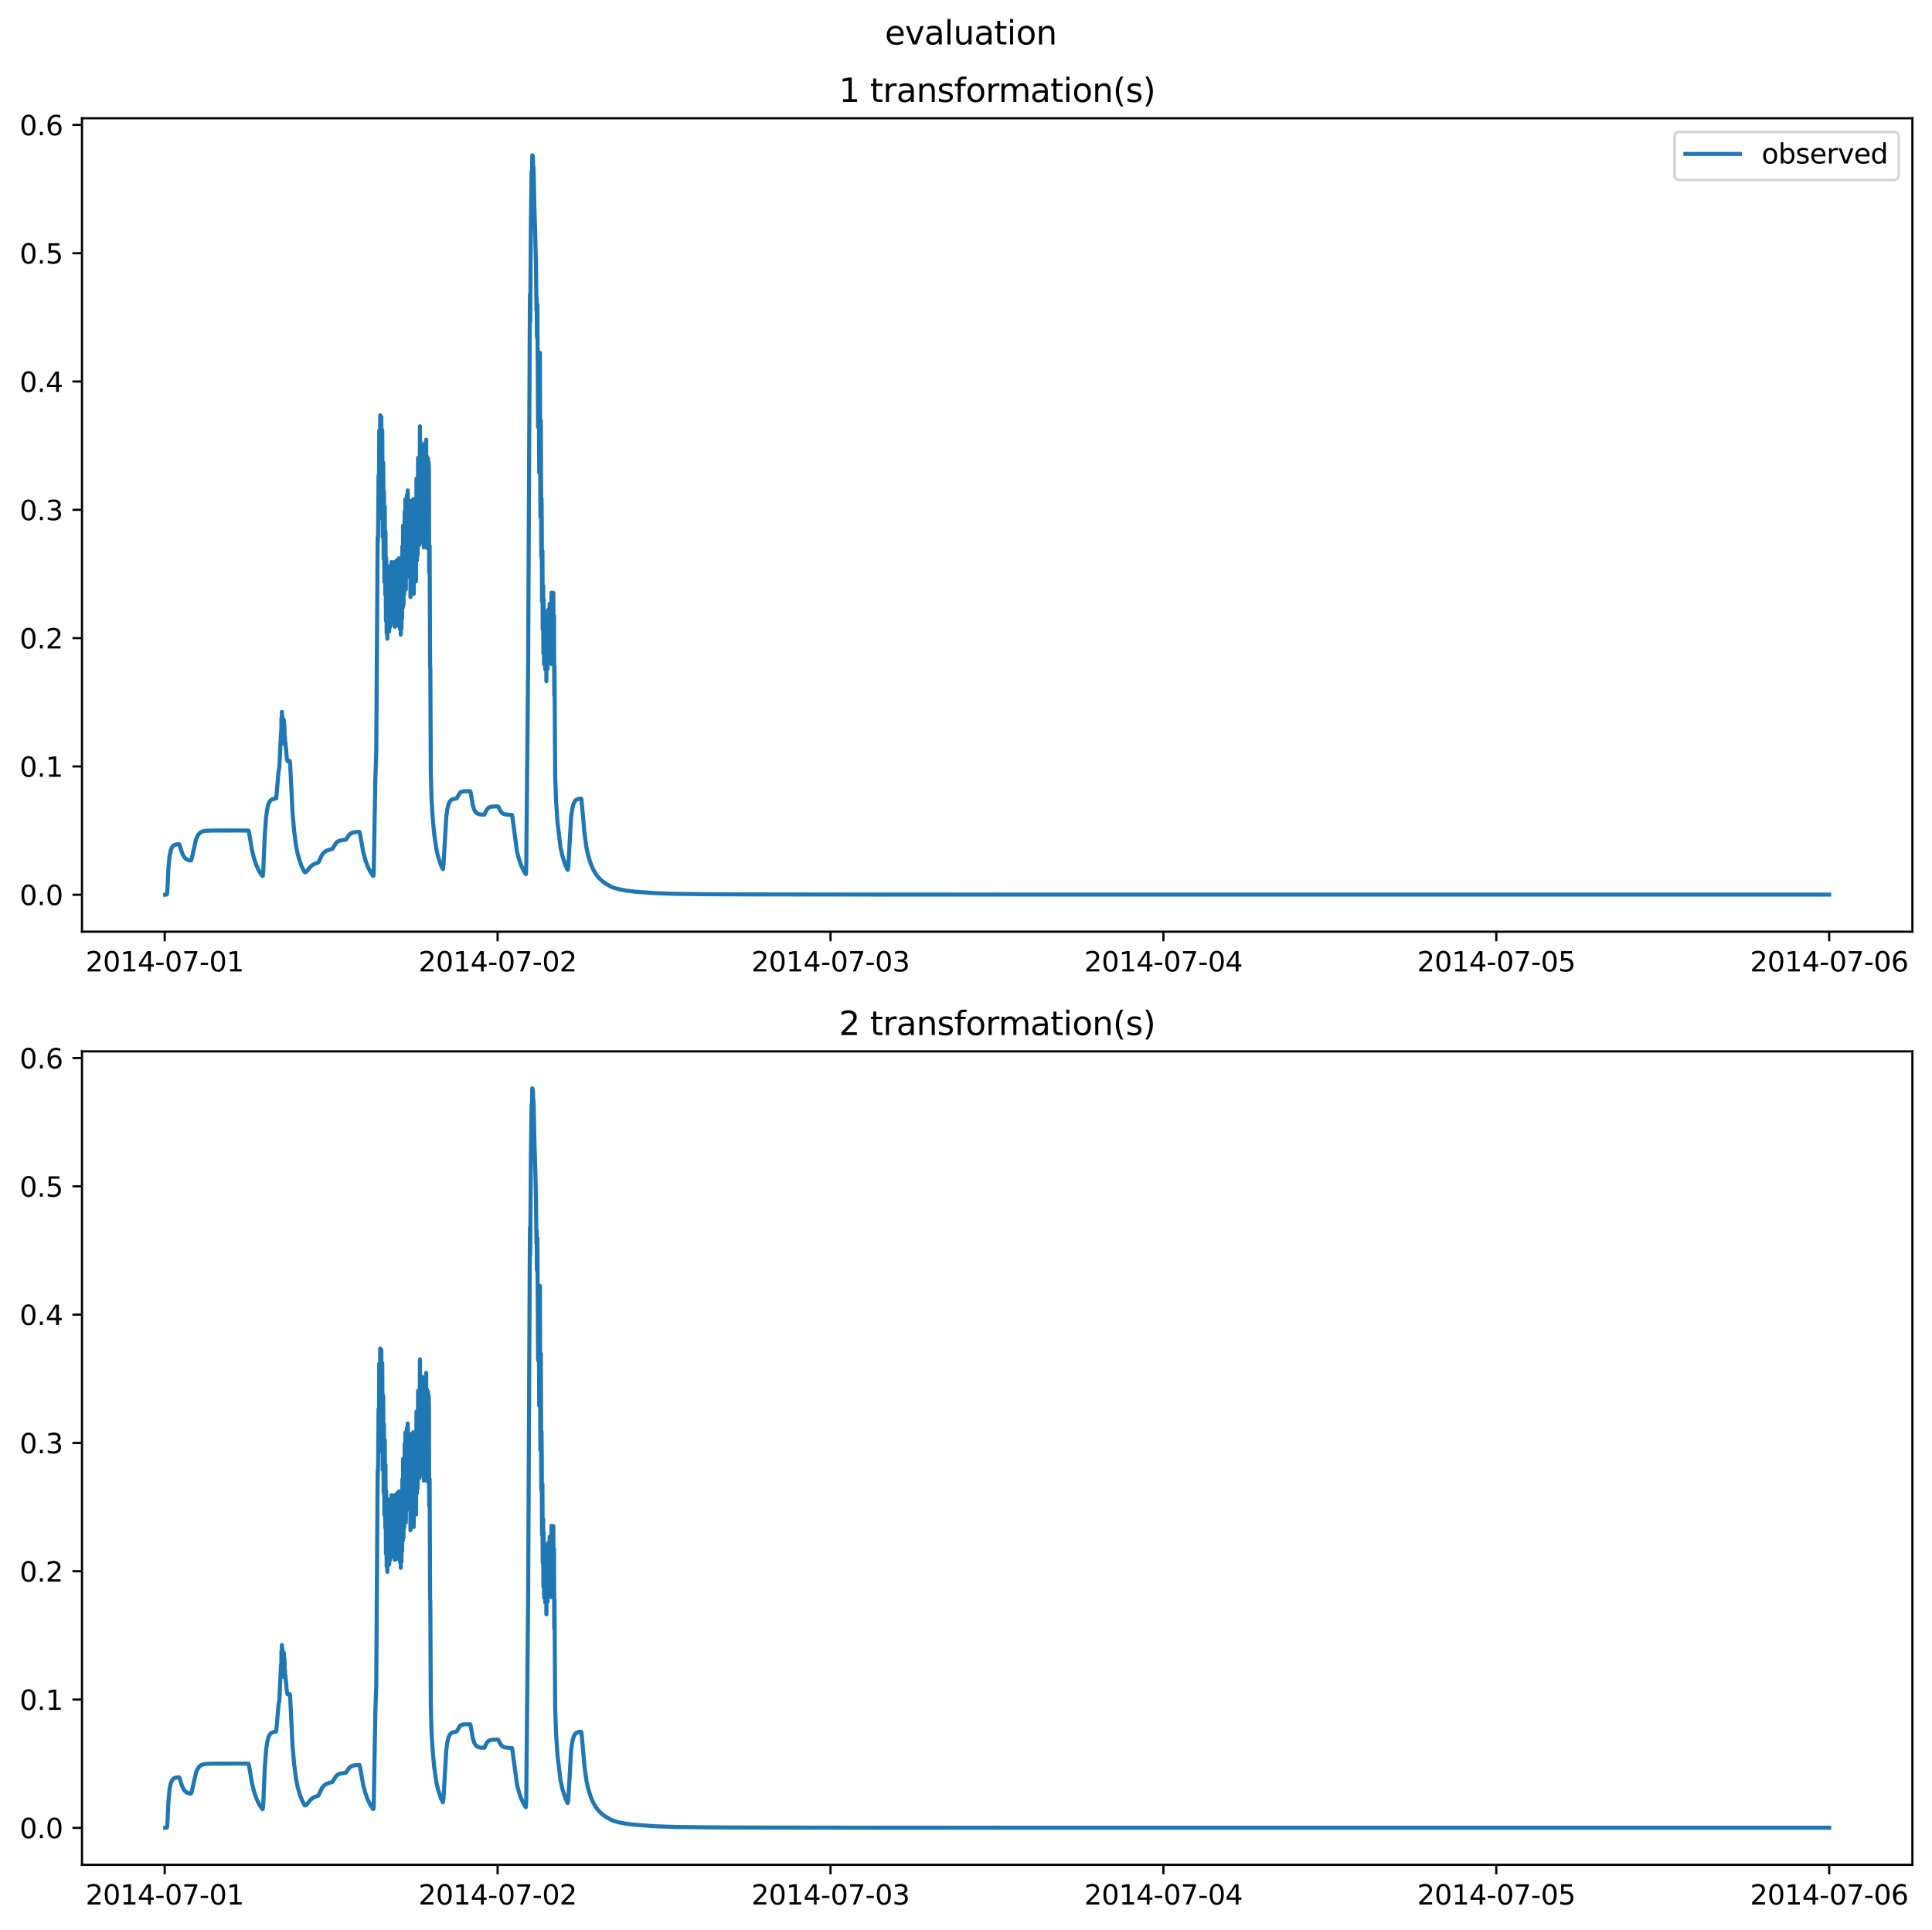 <?xml version="1.0" encoding="utf-8" standalone="no"?>
<!DOCTYPE svg PUBLIC "-//W3C//DTD SVG 1.1//EN"
  "http://www.w3.org/Graphics/SVG/1.1/DTD/svg11.dtd">
<svg xmlns:xlink="http://www.w3.org/1999/xlink" width="709.427pt" height="708.798pt" viewBox="0 0 709.427 708.798" xmlns="http://www.w3.org/2000/svg" version="1.1">
 <defs>
  <style type="text/css">*{stroke-linejoin: round; stroke-linecap: butt}</style>
 </defs>
 <g id="figure_1">
  <g id="patch_1">
   <path d="M 0 708.798 
L 709.427 708.798 
L 709.427 0 
L 0 0 
z
" style="fill: #ffffff"/>
  </g>
  <g id="axes_1">
   <g id="patch_2">
    <path d="M 30.103 342.2 
L 702.227 342.2 
L 702.227 43.44 
L 30.103 43.44 
z
" style="fill: #ffffff"/>
   </g>
   <g id="matplotlib.axis_1">
    <g id="xtick_1">
     <g id="line2d_1">
      <defs>
       <path id="maf58a82bca" d="M 0 0 
L 0 3.5 
" style="stroke: #000000; stroke-width: 0.8"/>
      </defs>
      <g>
       <use xlink:href="#maf58a82bca" x="60.484" y="342.2" style="stroke: #000000; stroke-width: 0.8"/>
      </g>
     </g>
     <g id="text_1">
      <!-- 2014-07-01 -->
      <g transform="translate(31.427 356.798) scale(0.1 -0.1)">
       <defs>
        <path id="DejaVuSans-32" d="M 1228 531 
L 3431 531 
L 3431 0 
L 469 0 
L 469 531 
Q 828 903 1448 1529 
Q 2069 2156 2228 2338 
Q 2531 2678 2651 2914 
Q 2772 3150 2772 3378 
Q 2772 3750 2511 3984 
Q 2250 4219 1831 4219 
Q 1534 4219 1204 4116 
Q 875 4013 500 3803 
L 500 4441 
Q 881 4594 1212 4672 
Q 1544 4750 1819 4750 
Q 2544 4750 2975 4387 
Q 3406 4025 3406 3419 
Q 3406 3131 3298 2873 
Q 3191 2616 2906 2266 
Q 2828 2175 2409 1742 
Q 1991 1309 1228 531 
z
" transform="scale(0.016)"/>
        <path id="DejaVuSans-30" d="M 2034 4250 
Q 1547 4250 1301 3770 
Q 1056 3291 1056 2328 
Q 1056 1369 1301 889 
Q 1547 409 2034 409 
Q 2525 409 2770 889 
Q 3016 1369 3016 2328 
Q 3016 3291 2770 3770 
Q 2525 4250 2034 4250 
z
M 2034 4750 
Q 2819 4750 3233 4129 
Q 3647 3509 3647 2328 
Q 3647 1150 3233 529 
Q 2819 -91 2034 -91 
Q 1250 -91 836 529 
Q 422 1150 422 2328 
Q 422 3509 836 4129 
Q 1250 4750 2034 4750 
z
" transform="scale(0.016)"/>
        <path id="DejaVuSans-31" d="M 794 531 
L 1825 531 
L 1825 4091 
L 703 3866 
L 703 4441 
L 1819 4666 
L 2450 4666 
L 2450 531 
L 3481 531 
L 3481 0 
L 794 0 
L 794 531 
z
" transform="scale(0.016)"/>
        <path id="DejaVuSans-34" d="M 2419 4116 
L 825 1625 
L 2419 1625 
L 2419 4116 
z
M 2253 4666 
L 3047 4666 
L 3047 1625 
L 3713 1625 
L 3713 1100 
L 3047 1100 
L 3047 0 
L 2419 0 
L 2419 1100 
L 313 1100 
L 313 1709 
L 2253 4666 
z
" transform="scale(0.016)"/>
        <path id="DejaVuSans-2d" d="M 313 2009 
L 1997 2009 
L 1997 1497 
L 313 1497 
L 313 2009 
z
" transform="scale(0.016)"/>
        <path id="DejaVuSans-37" d="M 525 4666 
L 3525 4666 
L 3525 4397 
L 1831 0 
L 1172 0 
L 2766 4134 
L 525 4134 
L 525 4666 
z
" transform="scale(0.016)"/>
       </defs>
       <use xlink:href="#DejaVuSans-32"/>
       <use xlink:href="#DejaVuSans-30" x="63.623"/>
       <use xlink:href="#DejaVuSans-31" x="127.246"/>
       <use xlink:href="#DejaVuSans-34" x="190.869"/>
       <use xlink:href="#DejaVuSans-2d" x="254.492"/>
       <use xlink:href="#DejaVuSans-30" x="290.576"/>
       <use xlink:href="#DejaVuSans-37" x="354.199"/>
       <use xlink:href="#DejaVuSans-2d" x="417.822"/>
       <use xlink:href="#DejaVuSans-30" x="453.906"/>
       <use xlink:href="#DejaVuSans-31" x="517.529"/>
      </g>
     </g>
    </g>
    <g id="xtick_2">
     <g id="line2d_2">
      <g>
       <use xlink:href="#maf58a82bca" x="182.723" y="342.2" style="stroke: #000000; stroke-width: 0.8"/>
      </g>
     </g>
     <g id="text_2">
      <!-- 2014-07-02 -->
      <g transform="translate(153.665 356.798) scale(0.1 -0.1)">
       <use xlink:href="#DejaVuSans-32"/>
       <use xlink:href="#DejaVuSans-30" x="63.623"/>
       <use xlink:href="#DejaVuSans-31" x="127.246"/>
       <use xlink:href="#DejaVuSans-34" x="190.869"/>
       <use xlink:href="#DejaVuSans-2d" x="254.492"/>
       <use xlink:href="#DejaVuSans-30" x="290.576"/>
       <use xlink:href="#DejaVuSans-37" x="354.199"/>
       <use xlink:href="#DejaVuSans-2d" x="417.822"/>
       <use xlink:href="#DejaVuSans-30" x="453.906"/>
       <use xlink:href="#DejaVuSans-32" x="517.529"/>
      </g>
     </g>
    </g>
    <g id="xtick_3">
     <g id="line2d_3">
      <g>
       <use xlink:href="#maf58a82bca" x="304.961" y="342.2" style="stroke: #000000; stroke-width: 0.8"/>
      </g>
     </g>
     <g id="text_3">
      <!-- 2014-07-03 -->
      <g transform="translate(275.903 356.798) scale(0.1 -0.1)">
       <defs>
        <path id="DejaVuSans-33" d="M 2597 2516 
Q 3050 2419 3304 2112 
Q 3559 1806 3559 1356 
Q 3559 666 3084 287 
Q 2609 -91 1734 -91 
Q 1441 -91 1130 -33 
Q 819 25 488 141 
L 488 750 
Q 750 597 1062 519 
Q 1375 441 1716 441 
Q 2309 441 2620 675 
Q 2931 909 2931 1356 
Q 2931 1769 2642 2001 
Q 2353 2234 1838 2234 
L 1294 2234 
L 1294 2753 
L 1863 2753 
Q 2328 2753 2575 2939 
Q 2822 3125 2822 3475 
Q 2822 3834 2567 4026 
Q 2313 4219 1838 4219 
Q 1578 4219 1281 4162 
Q 984 4106 628 3988 
L 628 4550 
Q 988 4650 1302 4700 
Q 1616 4750 1894 4750 
Q 2613 4750 3031 4423 
Q 3450 4097 3450 3541 
Q 3450 3153 3228 2886 
Q 3006 2619 2597 2516 
z
" transform="scale(0.016)"/>
       </defs>
       <use xlink:href="#DejaVuSans-32"/>
       <use xlink:href="#DejaVuSans-30" x="63.623"/>
       <use xlink:href="#DejaVuSans-31" x="127.246"/>
       <use xlink:href="#DejaVuSans-34" x="190.869"/>
       <use xlink:href="#DejaVuSans-2d" x="254.492"/>
       <use xlink:href="#DejaVuSans-30" x="290.576"/>
       <use xlink:href="#DejaVuSans-37" x="354.199"/>
       <use xlink:href="#DejaVuSans-2d" x="417.822"/>
       <use xlink:href="#DejaVuSans-30" x="453.906"/>
       <use xlink:href="#DejaVuSans-33" x="517.529"/>
      </g>
     </g>
    </g>
    <g id="xtick_4">
     <g id="line2d_4">
      <g>
       <use xlink:href="#maf58a82bca" x="427.199" y="342.2" style="stroke: #000000; stroke-width: 0.8"/>
      </g>
     </g>
     <g id="text_4">
      <!-- 2014-07-04 -->
      <g transform="translate(398.141 356.798) scale(0.1 -0.1)">
       <use xlink:href="#DejaVuSans-32"/>
       <use xlink:href="#DejaVuSans-30" x="63.623"/>
       <use xlink:href="#DejaVuSans-31" x="127.246"/>
       <use xlink:href="#DejaVuSans-34" x="190.869"/>
       <use xlink:href="#DejaVuSans-2d" x="254.492"/>
       <use xlink:href="#DejaVuSans-30" x="290.576"/>
       <use xlink:href="#DejaVuSans-37" x="354.199"/>
       <use xlink:href="#DejaVuSans-2d" x="417.822"/>
       <use xlink:href="#DejaVuSans-30" x="453.906"/>
       <use xlink:href="#DejaVuSans-34" x="517.529"/>
      </g>
     </g>
    </g>
    <g id="xtick_5">
     <g id="line2d_5">
      <g>
       <use xlink:href="#maf58a82bca" x="549.437" y="342.2" style="stroke: #000000; stroke-width: 0.8"/>
      </g>
     </g>
     <g id="text_5">
      <!-- 2014-07-05 -->
      <g transform="translate(520.38 356.798) scale(0.1 -0.1)">
       <defs>
        <path id="DejaVuSans-35" d="M 691 4666 
L 3169 4666 
L 3169 4134 
L 1269 4134 
L 1269 2991 
Q 1406 3038 1543 3061 
Q 1681 3084 1819 3084 
Q 2600 3084 3056 2656 
Q 3513 2228 3513 1497 
Q 3513 744 3044 326 
Q 2575 -91 1722 -91 
Q 1428 -91 1123 -41 
Q 819 9 494 109 
L 494 744 
Q 775 591 1075 516 
Q 1375 441 1709 441 
Q 2250 441 2565 725 
Q 2881 1009 2881 1497 
Q 2881 1984 2565 2268 
Q 2250 2553 1709 2553 
Q 1456 2553 1204 2497 
Q 953 2441 691 2322 
L 691 4666 
z
" transform="scale(0.016)"/>
       </defs>
       <use xlink:href="#DejaVuSans-32"/>
       <use xlink:href="#DejaVuSans-30" x="63.623"/>
       <use xlink:href="#DejaVuSans-31" x="127.246"/>
       <use xlink:href="#DejaVuSans-34" x="190.869"/>
       <use xlink:href="#DejaVuSans-2d" x="254.492"/>
       <use xlink:href="#DejaVuSans-30" x="290.576"/>
       <use xlink:href="#DejaVuSans-37" x="354.199"/>
       <use xlink:href="#DejaVuSans-2d" x="417.822"/>
       <use xlink:href="#DejaVuSans-30" x="453.906"/>
       <use xlink:href="#DejaVuSans-35" x="517.529"/>
      </g>
     </g>
    </g>
    <g id="xtick_6">
     <g id="line2d_6">
      <g>
       <use xlink:href="#maf58a82bca" x="671.676" y="342.2" style="stroke: #000000; stroke-width: 0.8"/>
      </g>
     </g>
     <g id="text_6">
      <!-- 2014-07-06 -->
      <g transform="translate(642.618 356.798) scale(0.1 -0.1)">
       <defs>
        <path id="DejaVuSans-36" d="M 2113 2584 
Q 1688 2584 1439 2293 
Q 1191 2003 1191 1497 
Q 1191 994 1439 701 
Q 1688 409 2113 409 
Q 2538 409 2786 701 
Q 3034 994 3034 1497 
Q 3034 2003 2786 2293 
Q 2538 2584 2113 2584 
z
M 3366 4563 
L 3366 3988 
Q 3128 4100 2886 4159 
Q 2644 4219 2406 4219 
Q 1781 4219 1451 3797 
Q 1122 3375 1075 2522 
Q 1259 2794 1537 2939 
Q 1816 3084 2150 3084 
Q 2853 3084 3261 2657 
Q 3669 2231 3669 1497 
Q 3669 778 3244 343 
Q 2819 -91 2113 -91 
Q 1303 -91 875 529 
Q 447 1150 447 2328 
Q 447 3434 972 4092 
Q 1497 4750 2381 4750 
Q 2619 4750 2861 4703 
Q 3103 4656 3366 4563 
z
" transform="scale(0.016)"/>
       </defs>
       <use xlink:href="#DejaVuSans-32"/>
       <use xlink:href="#DejaVuSans-30" x="63.623"/>
       <use xlink:href="#DejaVuSans-31" x="127.246"/>
       <use xlink:href="#DejaVuSans-34" x="190.869"/>
       <use xlink:href="#DejaVuSans-2d" x="254.492"/>
       <use xlink:href="#DejaVuSans-30" x="290.576"/>
       <use xlink:href="#DejaVuSans-37" x="354.199"/>
       <use xlink:href="#DejaVuSans-2d" x="417.822"/>
       <use xlink:href="#DejaVuSans-30" x="453.906"/>
       <use xlink:href="#DejaVuSans-36" x="517.529"/>
      </g>
     </g>
    </g>
   </g>
   <g id="matplotlib.axis_2">
    <g id="ytick_1">
     <g id="line2d_7">
      <defs>
       <path id="m62ffd7d9a5" d="M 0 0 
L -3.5 0 
" style="stroke: #000000; stroke-width: 0.8"/>
      </defs>
      <g>
       <use xlink:href="#m62ffd7d9a5" x="30.103" y="328.62" style="stroke: #000000; stroke-width: 0.8"/>
      </g>
     </g>
     <g id="text_7">
      <!-- 0.0 -->
      <g transform="translate(7.2 332.419) scale(0.1 -0.1)">
       <defs>
        <path id="DejaVuSans-2e" d="M 684 794 
L 1344 794 
L 1344 0 
L 684 0 
L 684 794 
z
" transform="scale(0.016)"/>
       </defs>
       <use xlink:href="#DejaVuSans-30"/>
       <use xlink:href="#DejaVuSans-2e" x="63.623"/>
       <use xlink:href="#DejaVuSans-30" x="95.41"/>
      </g>
     </g>
    </g>
    <g id="ytick_2">
     <g id="line2d_8">
      <g>
       <use xlink:href="#m62ffd7d9a5" x="30.103" y="281.497" style="stroke: #000000; stroke-width: 0.8"/>
      </g>
     </g>
     <g id="text_8">
      <!-- 0.1 -->
      <g transform="translate(7.2 285.296) scale(0.1 -0.1)">
       <use xlink:href="#DejaVuSans-30"/>
       <use xlink:href="#DejaVuSans-2e" x="63.623"/>
       <use xlink:href="#DejaVuSans-31" x="95.41"/>
      </g>
     </g>
    </g>
    <g id="ytick_3">
     <g id="line2d_9">
      <g>
       <use xlink:href="#m62ffd7d9a5" x="30.103" y="234.374" style="stroke: #000000; stroke-width: 0.8"/>
      </g>
     </g>
     <g id="text_9">
      <!-- 0.2 -->
      <g transform="translate(7.2 238.173) scale(0.1 -0.1)">
       <use xlink:href="#DejaVuSans-30"/>
       <use xlink:href="#DejaVuSans-2e" x="63.623"/>
       <use xlink:href="#DejaVuSans-32" x="95.41"/>
      </g>
     </g>
    </g>
    <g id="ytick_4">
     <g id="line2d_10">
      <g>
       <use xlink:href="#m62ffd7d9a5" x="30.103" y="187.251" style="stroke: #000000; stroke-width: 0.8"/>
      </g>
     </g>
     <g id="text_10">
      <!-- 0.3 -->
      <g transform="translate(7.2 191.05) scale(0.1 -0.1)">
       <use xlink:href="#DejaVuSans-30"/>
       <use xlink:href="#DejaVuSans-2e" x="63.623"/>
       <use xlink:href="#DejaVuSans-33" x="95.41"/>
      </g>
     </g>
    </g>
    <g id="ytick_5">
     <g id="line2d_11">
      <g>
       <use xlink:href="#m62ffd7d9a5" x="30.103" y="140.128" style="stroke: #000000; stroke-width: 0.8"/>
      </g>
     </g>
     <g id="text_11">
      <!-- 0.4 -->
      <g transform="translate(7.2 143.927) scale(0.1 -0.1)">
       <use xlink:href="#DejaVuSans-30"/>
       <use xlink:href="#DejaVuSans-2e" x="63.623"/>
       <use xlink:href="#DejaVuSans-34" x="95.41"/>
      </g>
     </g>
    </g>
    <g id="ytick_6">
     <g id="line2d_12">
      <g>
       <use xlink:href="#m62ffd7d9a5" x="30.103" y="93.005" style="stroke: #000000; stroke-width: 0.8"/>
      </g>
     </g>
     <g id="text_12">
      <!-- 0.5 -->
      <g transform="translate(7.2 96.805) scale(0.1 -0.1)">
       <use xlink:href="#DejaVuSans-30"/>
       <use xlink:href="#DejaVuSans-2e" x="63.623"/>
       <use xlink:href="#DejaVuSans-35" x="95.41"/>
      </g>
     </g>
    </g>
    <g id="ytick_7">
     <g id="line2d_13">
      <g>
       <use xlink:href="#m62ffd7d9a5" x="30.103" y="45.882" style="stroke: #000000; stroke-width: 0.8"/>
      </g>
     </g>
     <g id="text_13">
      <!-- 0.6 -->
      <g transform="translate(7.2 49.682) scale(0.1 -0.1)">
       <use xlink:href="#DejaVuSans-30"/>
       <use xlink:href="#DejaVuSans-2e" x="63.623"/>
       <use xlink:href="#DejaVuSans-36" x="95.41"/>
      </g>
     </g>
    </g>
   </g>
   <g id="line2d_14">
    <path d="M 60.654 328.62 
L 61.248 328.545 
L 61.418 327.705 
L 61.588 324.448 
L 61.843 318.984 
L 62.267 314.389 
L 62.692 312.327 
L 63.116 311.265 
L 63.54 310.715 
L 64.135 310.32 
L 64.899 310.12 
L 65.747 310.058 
L 65.917 310.259 
L 66.342 311.675 
L 66.936 313.494 
L 67.53 314.601 
L 68.124 315.31 
L 68.803 315.766 
L 69.652 316.05 
L 70.077 316.032 
L 70.247 315.772 
L 70.501 314.884 
L 72.029 308.138 
L 72.623 306.872 
L 73.218 306.08 
L 73.812 305.622 
L 74.576 305.31 
L 75.679 305.123 
L 77.802 305.039 
L 88.922 305.027 
L 91.214 305.048 
L 91.384 305.451 
L 91.808 307.917 
L 92.572 312.496 
L 93.251 315.144 
L 94.1 317.692 
L 95.034 319.736 
L 95.967 321.248 
L 96.392 321.752 
L 96.477 321.672 
L 96.647 320.467 
L 96.901 314.188 
L 97.241 306.358 
L 97.75 299.743 
L 98.175 296.856 
L 98.599 295.265 
L 99.023 294.381 
L 99.533 293.819 
L 100.127 293.514 
L 100.891 293.357 
L 101.4 293.198 
L 101.57 291.743 
L 102.249 283.634 
L 102.589 281.725 
L 103.183 268.829 
L 103.268 271.13 
L 103.353 263.694 
L 103.438 272.163 
L 103.522 261.47 
L 103.607 271.361 
L 103.692 262.912 
L 103.777 267.795 
L 103.947 265.963 
L 104.032 269.691 
L 104.117 264.168 
L 104.202 272.212 
L 104.286 264.693 
L 104.371 273.303 
L 104.456 266.549 
L 104.541 273.439 
L 104.626 270.612 
L 104.711 273.256 
L 104.796 272.669 
L 104.966 274.679 
L 105.05 275.209 
L 105.305 278.339 
L 105.56 279.549 
L 105.899 279.501 
L 106.409 279.506 
L 106.494 279.817 
L 106.748 284.802 
L 107.427 298.555 
L 108.022 305.326 
L 108.701 310.622 
L 109.295 313.588 
L 110.144 316.523 
L 110.908 318.502 
L 111.757 320.162 
L 112.011 320.38 
L 112.266 320.347 
L 112.69 319.926 
L 114.133 318.194 
L 114.982 317.567 
L 116.001 317.111 
L 116.935 316.743 
L 117.444 315.672 
L 118.208 314.029 
L 118.887 313.175 
L 119.651 312.597 
L 120.5 312.24 
L 122.028 311.776 
L 123.556 309.428 
L 124.235 308.949 
L 125.084 308.662 
L 126.697 308.456 
L 127.036 308.343 
L 127.461 307.695 
L 128.225 306.606 
L 128.904 306.068 
L 129.668 305.759 
L 130.771 305.572 
L 131.96 305.525 
L 132.13 305.897 
L 132.469 307.741 
L 133.403 313.071 
L 134.167 315.861 
L 134.931 318.009 
L 135.95 320.121 
L 136.968 321.645 
L 137.053 321.731 
L 137.138 321.611 
L 137.223 320.643 
L 137.393 311.04 
L 137.817 286.392 
L 138.157 276.237 
L 138.496 224.437 
L 138.666 197.386 
L 138.751 199.202 
L 138.836 195.489 
L 139.006 174.757 
L 139.09 186.812 
L 139.175 179.195 
L 139.26 158.104 
L 139.345 161.522 
L 139.43 183.875 
L 139.515 179.458 
L 139.6 152.555 
L 139.685 155.435 
L 139.854 185.834 
L 140.024 153.123 
L 140.194 190.337 
L 140.364 157.944 
L 140.534 197.133 
L 140.703 169.861 
L 140.873 205.343 
L 140.958 180.349 
L 141.043 186.876 
L 141.128 213.66 
L 141.297 186.202 
L 141.467 218.358 
L 141.552 195.333 
L 141.722 227.946 
L 141.807 204.859 
L 141.977 232.552 
L 142.061 209.654 
L 142.231 234.6 
L 142.316 210.973 
L 142.486 231.158 
L 142.571 209.471 
L 142.656 231.57 
L 142.825 208.013 
L 142.91 231.937 
L 143.08 208.112 
L 143.165 230.41 
L 143.335 210.745 
L 143.42 229.502 
L 143.589 207.932 
L 143.674 229.024 
L 143.759 206.442 
L 143.844 208.447 
L 143.929 228.237 
L 144.099 206.644 
L 144.184 228.46 
L 144.269 209.115 
L 144.353 212.627 
L 144.438 228.035 
L 144.523 207.286 
L 144.608 211.753 
L 144.693 228.265 
L 144.778 206.452 
L 144.863 209.768 
L 144.948 230.204 
L 145.033 207.808 
L 145.117 210.978 
L 145.202 229.701 
L 145.287 206.899 
L 145.457 229.869 
L 145.542 206.871 
L 145.712 229.865 
L 145.797 205.681 
L 145.966 228.835 
L 146.051 205.54 
L 146.221 225.807 
L 146.306 205.448 
L 146.391 228.131 
L 146.476 222.963 
L 146.561 205.03 
L 146.645 229.195 
L 146.815 208.782 
L 146.9 231.039 
L 147.07 207.315 
L 147.155 233.087 
L 147.24 210.338 
L 147.325 215.686 
L 147.409 230.91 
L 147.494 205.849 
L 147.664 227.056 
L 147.749 200.576 
L 147.919 223.133 
L 148.004 193.072 
L 148.173 222.09 
L 148.258 196.225 
L 148.428 218.3 
L 148.598 187.637 
L 148.683 211.421 
L 148.768 208.304 
L 148.852 183.336 
L 149.022 216.486 
L 149.192 185.308 
L 149.277 208.19 
L 149.447 181.767 
L 149.616 210.512 
L 149.701 180.117 
L 149.786 183.037 
L 149.871 210.04 
L 150.041 183.686 
L 150.126 208.708 
L 150.211 207.815 
L 150.296 188.528 
L 150.465 211.932 
L 150.635 186.037 
L 150.72 219.311 
L 150.805 211.655 
L 150.89 184.06 
L 150.975 207.525 
L 151.06 202.656 
L 151.144 185.173 
L 151.229 187.108 
L 151.314 217.31 
L 151.484 187.458 
L 151.569 209.067 
L 151.654 203.325 
L 151.739 183.325 
L 151.908 218.12 
L 152.078 190.706 
L 152.163 211.824 
L 152.248 205.451 
L 152.333 196.745 
L 152.418 211.473 
L 152.503 205.139 
L 152.588 183.216 
L 152.757 213.557 
L 152.927 175.775 
L 153.097 205.782 
L 153.182 176.387 
L 153.352 203.953 
L 153.521 168.129 
L 153.606 176.968 
L 153.691 197.654 
L 153.861 177.491 
L 154.031 200.093 
L 154.2 156.572 
L 154.37 199.068 
L 154.54 168.447 
L 154.625 195.454 
L 154.71 190.297 
L 154.88 162.873 
L 155.049 197.72 
L 155.219 168.405 
L 155.304 190.604 
L 155.389 187.234 
L 155.474 169.309 
L 155.559 176.084 
L 155.644 201.062 
L 155.813 163.316 
L 155.898 172.387 
L 155.983 189.661 
L 156.068 186.437 
L 156.153 172.148 
L 156.323 198.738 
L 156.492 161.526 
L 156.662 200.371 
L 156.832 167.749 
L 157.002 201.414 
L 157.171 168.477 
L 157.256 193.787 
L 157.341 192.049 
L 157.426 169.957 
L 157.511 173.347 
L 157.596 210.358 
L 157.681 209.029 
L 157.766 200.526 
L 157.935 244.136 
L 158.02 245.546 
L 158.19 283.191 
L 158.445 293.306 
L 158.869 300.242 
L 159.463 306.52 
L 160.227 311.842 
L 160.822 314.411 
L 161.84 317.596 
L 162.604 319.229 
L 162.689 319.109 
L 162.859 317.601 
L 163.878 299.963 
L 164.302 296.978 
L 164.726 295.332 
L 165.236 294.293 
L 165.745 293.777 
L 166.339 293.495 
L 167.273 293.336 
L 167.698 293.206 
L 168.971 291.056 
L 169.565 290.773 
L 170.499 290.618 
L 172.621 290.568 
L 172.706 290.626 
L 172.876 291.369 
L 173.64 295.831 
L 174.149 297.405 
L 174.658 298.259 
L 175.253 298.774 
L 175.932 299.052 
L 177.035 299.216 
L 177.884 299.169 
L 178.224 298.46 
L 178.818 297.303 
L 179.327 296.759 
L 179.921 296.44 
L 180.77 296.255 
L 182.383 296.174 
L 182.977 296.261 
L 183.402 297.168 
L 183.996 298.205 
L 184.59 298.745 
L 185.269 299.039 
L 186.288 299.206 
L 187.986 299.325 
L 188.155 300.092 
L 189.853 312.799 
L 190.532 315.386 
L 191.296 317.654 
L 192.23 319.712 
L 192.994 320.985 
L 193.079 321.052 
L 193.164 320.544 
L 193.249 317.175 
L 193.928 244.453 
L 194.522 121.113 
L 194.607 108.064 
L 194.692 118.244 
L 194.947 81.237 
L 195.201 63.192 
L 195.286 67.073 
L 195.456 57.02 
L 195.541 65.262 
L 195.626 57.338 
L 195.71 58.455 
L 195.795 64.699 
L 195.88 61.305 
L 195.965 63.216 
L 196.22 75.778 
L 196.559 86.904 
L 196.814 97.722 
L 196.984 113.915 
L 197.069 109.254 
L 197.154 123.877 
L 197.323 111.949 
L 197.578 156.883 
L 197.748 131.533 
L 197.833 135.061 
L 198.002 173.567 
L 198.257 129.554 
L 198.427 189.901 
L 198.597 154.514 
L 198.766 204.454 
L 198.851 183.147 
L 198.936 192.272 
L 199.021 220.967 
L 199.191 202.35 
L 199.276 231.214 
L 199.446 215.19 
L 199.53 240.001 
L 199.615 220.107 
L 199.785 243.934 
L 199.87 224.202 
L 199.955 243.64 
L 200.125 231.934 
L 200.21 245.827 
L 200.294 227.753 
L 200.379 239.584 
L 200.464 239.532 
L 200.549 232.452 
L 200.634 250.192 
L 200.719 228.432 
L 200.889 242.316 
L 200.974 227.494 
L 201.058 245.609 
L 201.143 226.911 
L 201.313 243.028 
L 201.398 223.87 
L 201.483 241.626 
L 201.653 230.276 
L 201.738 243.253 
L 201.822 221.706 
L 201.992 238.024 
L 202.077 224.198 
L 202.162 243.274 
L 202.247 225.243 
L 202.332 227.875 
L 202.417 243.851 
L 202.502 217.673 
L 202.586 230.781 
L 202.671 230.387 
L 202.756 219.12 
L 202.841 240.067 
L 202.926 223.592 
L 203.011 224.998 
L 203.096 239.683 
L 203.181 217.798 
L 203.265 234.806 
L 203.35 231.39 
L 203.435 226.205 
L 203.52 255.378 
L 203.605 244.56 
L 203.86 284.961 
L 204.199 294.207 
L 204.709 301.925 
L 205.812 311.158 
L 206.491 314.251 
L 207.51 317.482 
L 208.359 319.393 
L 208.444 319.479 
L 208.529 319.361 
L 208.698 317.88 
L 209.717 300.021 
L 210.141 297.003 
L 210.651 295.117 
L 211.075 294.3 
L 211.584 293.781 
L 212.179 293.497 
L 213.112 293.335 
L 213.367 293.32 
L 213.452 293.424 
L 213.622 294.78 
L 214.64 306.201 
L 215.404 311.659 
L 215.999 314.279 
L 217.017 317.507 
L 217.951 319.596 
L 218.885 321.146 
L 219.903 322.422 
L 221.007 323.508 
L 222.28 324.459 
L 224.233 325.59 
L 225.336 326.062 
L 227.289 326.605 
L 229.92 327.105 
L 233.231 327.504 
L 240.786 328.046 
L 248.171 328.29 
L 259.801 328.435 
L 260.565 328.442 
L 260.904 328.459 
L 261.244 328.431 
L 261.668 328.453 
L 262.432 328.45 
L 269.563 328.486 
L 278.561 328.511 
L 321.429 328.568 
L 352.243 328.572 
L 359.119 328.573 
L 366.759 328.57 
L 370.409 328.573 
L 671.676 328.573 
L 671.676 328.573 
" clip-path="url(#p0e2d8a4680)" style="fill: none; stroke: #1f77b4; stroke-width: 1.5; stroke-linecap: square"/>
   </g>
   <g id="patch_3">
    <path d="M 30.103 342.2 
L 30.103 43.44 
" style="fill: none; stroke: #000000; stroke-width: 0.8; stroke-linejoin: miter; stroke-linecap: square"/>
   </g>
   <g id="patch_4">
    <path d="M 702.227 342.2 
L 702.227 43.44 
" style="fill: none; stroke: #000000; stroke-width: 0.8; stroke-linejoin: miter; stroke-linecap: square"/>
   </g>
   <g id="patch_5">
    <path d="M 30.103 342.2 
L 702.227 342.2 
" style="fill: none; stroke: #000000; stroke-width: 0.8; stroke-linejoin: miter; stroke-linecap: square"/>
   </g>
   <g id="patch_6">
    <path d="M 30.103 43.44 
L 702.227 43.44 
" style="fill: none; stroke: #000000; stroke-width: 0.8; stroke-linejoin: miter; stroke-linecap: square"/>
   </g>
   <g id="text_14">
    <!-- 1 transformation(s) -->
    <g transform="translate(308.05 37.44) scale(0.12 -0.12)">
     <defs>
      <path id="DejaVuSans-20" transform="scale(0.016)"/>
      <path id="DejaVuSans-74" d="M 1172 4494 
L 1172 3500 
L 2356 3500 
L 2356 3053 
L 1172 3053 
L 1172 1153 
Q 1172 725 1289 603 
Q 1406 481 1766 481 
L 2356 481 
L 2356 0 
L 1766 0 
Q 1100 0 847 248 
Q 594 497 594 1153 
L 594 3053 
L 172 3053 
L 172 3500 
L 594 3500 
L 594 4494 
L 1172 4494 
z
" transform="scale(0.016)"/>
      <path id="DejaVuSans-72" d="M 2631 2963 
Q 2534 3019 2420 3045 
Q 2306 3072 2169 3072 
Q 1681 3072 1420 2755 
Q 1159 2438 1159 1844 
L 1159 0 
L 581 0 
L 581 3500 
L 1159 3500 
L 1159 2956 
Q 1341 3275 1631 3429 
Q 1922 3584 2338 3584 
Q 2397 3584 2469 3576 
Q 2541 3569 2628 3553 
L 2631 2963 
z
" transform="scale(0.016)"/>
      <path id="DejaVuSans-61" d="M 2194 1759 
Q 1497 1759 1228 1600 
Q 959 1441 959 1056 
Q 959 750 1161 570 
Q 1363 391 1709 391 
Q 2188 391 2477 730 
Q 2766 1069 2766 1631 
L 2766 1759 
L 2194 1759 
z
M 3341 1997 
L 3341 0 
L 2766 0 
L 2766 531 
Q 2569 213 2275 61 
Q 1981 -91 1556 -91 
Q 1019 -91 701 211 
Q 384 513 384 1019 
Q 384 1609 779 1909 
Q 1175 2209 1959 2209 
L 2766 2209 
L 2766 2266 
Q 2766 2663 2505 2880 
Q 2244 3097 1772 3097 
Q 1472 3097 1187 3025 
Q 903 2953 641 2809 
L 641 3341 
Q 956 3463 1253 3523 
Q 1550 3584 1831 3584 
Q 2591 3584 2966 3190 
Q 3341 2797 3341 1997 
z
" transform="scale(0.016)"/>
      <path id="DejaVuSans-6e" d="M 3513 2113 
L 3513 0 
L 2938 0 
L 2938 2094 
Q 2938 2591 2744 2837 
Q 2550 3084 2163 3084 
Q 1697 3084 1428 2787 
Q 1159 2491 1159 1978 
L 1159 0 
L 581 0 
L 581 3500 
L 1159 3500 
L 1159 2956 
Q 1366 3272 1645 3428 
Q 1925 3584 2291 3584 
Q 2894 3584 3203 3211 
Q 3513 2838 3513 2113 
z
" transform="scale(0.016)"/>
      <path id="DejaVuSans-73" d="M 2834 3397 
L 2834 2853 
Q 2591 2978 2328 3040 
Q 2066 3103 1784 3103 
Q 1356 3103 1142 2972 
Q 928 2841 928 2578 
Q 928 2378 1081 2264 
Q 1234 2150 1697 2047 
L 1894 2003 
Q 2506 1872 2764 1633 
Q 3022 1394 3022 966 
Q 3022 478 2636 193 
Q 2250 -91 1575 -91 
Q 1294 -91 989 -36 
Q 684 19 347 128 
L 347 722 
Q 666 556 975 473 
Q 1284 391 1588 391 
Q 1994 391 2212 530 
Q 2431 669 2431 922 
Q 2431 1156 2273 1281 
Q 2116 1406 1581 1522 
L 1381 1569 
Q 847 1681 609 1914 
Q 372 2147 372 2553 
Q 372 3047 722 3315 
Q 1072 3584 1716 3584 
Q 2034 3584 2315 3537 
Q 2597 3491 2834 3397 
z
" transform="scale(0.016)"/>
      <path id="DejaVuSans-66" d="M 2375 4863 
L 2375 4384 
L 1825 4384 
Q 1516 4384 1395 4259 
Q 1275 4134 1275 3809 
L 1275 3500 
L 2222 3500 
L 2222 3053 
L 1275 3053 
L 1275 0 
L 697 0 
L 697 3053 
L 147 3053 
L 147 3500 
L 697 3500 
L 697 3744 
Q 697 4328 969 4595 
Q 1241 4863 1831 4863 
L 2375 4863 
z
" transform="scale(0.016)"/>
      <path id="DejaVuSans-6f" d="M 1959 3097 
Q 1497 3097 1228 2736 
Q 959 2375 959 1747 
Q 959 1119 1226 758 
Q 1494 397 1959 397 
Q 2419 397 2687 759 
Q 2956 1122 2956 1747 
Q 2956 2369 2687 2733 
Q 2419 3097 1959 3097 
z
M 1959 3584 
Q 2709 3584 3137 3096 
Q 3566 2609 3566 1747 
Q 3566 888 3137 398 
Q 2709 -91 1959 -91 
Q 1206 -91 779 398 
Q 353 888 353 1747 
Q 353 2609 779 3096 
Q 1206 3584 1959 3584 
z
" transform="scale(0.016)"/>
      <path id="DejaVuSans-6d" d="M 3328 2828 
Q 3544 3216 3844 3400 
Q 4144 3584 4550 3584 
Q 5097 3584 5394 3201 
Q 5691 2819 5691 2113 
L 5691 0 
L 5113 0 
L 5113 2094 
Q 5113 2597 4934 2840 
Q 4756 3084 4391 3084 
Q 3944 3084 3684 2787 
Q 3425 2491 3425 1978 
L 3425 0 
L 2847 0 
L 2847 2094 
Q 2847 2600 2669 2842 
Q 2491 3084 2119 3084 
Q 1678 3084 1418 2786 
Q 1159 2488 1159 1978 
L 1159 0 
L 581 0 
L 581 3500 
L 1159 3500 
L 1159 2956 
Q 1356 3278 1631 3431 
Q 1906 3584 2284 3584 
Q 2666 3584 2933 3390 
Q 3200 3197 3328 2828 
z
" transform="scale(0.016)"/>
      <path id="DejaVuSans-69" d="M 603 3500 
L 1178 3500 
L 1178 0 
L 603 0 
L 603 3500 
z
M 603 4863 
L 1178 4863 
L 1178 4134 
L 603 4134 
L 603 4863 
z
" transform="scale(0.016)"/>
      <path id="DejaVuSans-28" d="M 1984 4856 
Q 1566 4138 1362 3434 
Q 1159 2731 1159 2009 
Q 1159 1288 1364 580 
Q 1569 -128 1984 -844 
L 1484 -844 
Q 1016 -109 783 600 
Q 550 1309 550 2009 
Q 550 2706 781 3412 
Q 1013 4119 1484 4856 
L 1984 4856 
z
" transform="scale(0.016)"/>
      <path id="DejaVuSans-29" d="M 513 4856 
L 1013 4856 
Q 1481 4119 1714 3412 
Q 1947 2706 1947 2009 
Q 1947 1309 1714 600 
Q 1481 -109 1013 -844 
L 513 -844 
Q 928 -128 1133 580 
Q 1338 1288 1338 2009 
Q 1338 2731 1133 3434 
Q 928 4138 513 4856 
z
" transform="scale(0.016)"/>
     </defs>
     <use xlink:href="#DejaVuSans-31"/>
     <use xlink:href="#DejaVuSans-20" x="63.623"/>
     <use xlink:href="#DejaVuSans-74" x="95.41"/>
     <use xlink:href="#DejaVuSans-72" x="134.619"/>
     <use xlink:href="#DejaVuSans-61" x="175.732"/>
     <use xlink:href="#DejaVuSans-6e" x="237.012"/>
     <use xlink:href="#DejaVuSans-73" x="300.391"/>
     <use xlink:href="#DejaVuSans-66" x="352.49"/>
     <use xlink:href="#DejaVuSans-6f" x="387.695"/>
     <use xlink:href="#DejaVuSans-72" x="448.877"/>
     <use xlink:href="#DejaVuSans-6d" x="488.24"/>
     <use xlink:href="#DejaVuSans-61" x="585.652"/>
     <use xlink:href="#DejaVuSans-74" x="646.932"/>
     <use xlink:href="#DejaVuSans-69" x="686.141"/>
     <use xlink:href="#DejaVuSans-6f" x="713.924"/>
     <use xlink:href="#DejaVuSans-6e" x="775.105"/>
     <use xlink:href="#DejaVuSans-28" x="838.484"/>
     <use xlink:href="#DejaVuSans-73" x="877.498"/>
     <use xlink:href="#DejaVuSans-29" x="929.598"/>
    </g>
   </g>
   <g id="legend_1">
    <g id="patch_7">
     <path d="M 616.866 66.118 
L 695.227 66.118 
Q 697.227 66.118 697.227 64.118 
L 697.227 50.44 
Q 697.227 48.44 695.227 48.44 
L 616.866 48.44 
Q 614.866 48.44 614.866 50.44 
L 614.866 64.118 
Q 614.866 66.118 616.866 66.118 
z
" style="fill: #ffffff; opacity: 0.8; stroke: #cccccc; stroke-linejoin: miter"/>
    </g>
    <g id="line2d_15">
     <path d="M 618.866 56.538 
L 628.866 56.538 
L 638.866 56.538 
" style="fill: none; stroke: #1f77b4; stroke-width: 1.5; stroke-linecap: square"/>
    </g>
    <g id="text_15">
     <!-- observed -->
     <g transform="translate(646.866 60.038) scale(0.1 -0.1)">
      <defs>
       <path id="DejaVuSans-62" d="M 3116 1747 
Q 3116 2381 2855 2742 
Q 2594 3103 2138 3103 
Q 1681 3103 1420 2742 
Q 1159 2381 1159 1747 
Q 1159 1113 1420 752 
Q 1681 391 2138 391 
Q 2594 391 2855 752 
Q 3116 1113 3116 1747 
z
M 1159 2969 
Q 1341 3281 1617 3432 
Q 1894 3584 2278 3584 
Q 2916 3584 3314 3078 
Q 3713 2572 3713 1747 
Q 3713 922 3314 415 
Q 2916 -91 2278 -91 
Q 1894 -91 1617 61 
Q 1341 213 1159 525 
L 1159 0 
L 581 0 
L 581 4863 
L 1159 4863 
L 1159 2969 
z
" transform="scale(0.016)"/>
       <path id="DejaVuSans-65" d="M 3597 1894 
L 3597 1613 
L 953 1613 
Q 991 1019 1311 708 
Q 1631 397 2203 397 
Q 2534 397 2845 478 
Q 3156 559 3463 722 
L 3463 178 
Q 3153 47 2828 -22 
Q 2503 -91 2169 -91 
Q 1331 -91 842 396 
Q 353 884 353 1716 
Q 353 2575 817 3079 
Q 1281 3584 2069 3584 
Q 2775 3584 3186 3129 
Q 3597 2675 3597 1894 
z
M 3022 2063 
Q 3016 2534 2758 2815 
Q 2500 3097 2075 3097 
Q 1594 3097 1305 2825 
Q 1016 2553 972 2059 
L 3022 2063 
z
" transform="scale(0.016)"/>
       <path id="DejaVuSans-76" d="M 191 3500 
L 800 3500 
L 1894 563 
L 2988 3500 
L 3597 3500 
L 2284 0 
L 1503 0 
L 191 3500 
z
" transform="scale(0.016)"/>
       <path id="DejaVuSans-64" d="M 2906 2969 
L 2906 4863 
L 3481 4863 
L 3481 0 
L 2906 0 
L 2906 525 
Q 2725 213 2448 61 
Q 2172 -91 1784 -91 
Q 1150 -91 751 415 
Q 353 922 353 1747 
Q 353 2572 751 3078 
Q 1150 3584 1784 3584 
Q 2172 3584 2448 3432 
Q 2725 3281 2906 2969 
z
M 947 1747 
Q 947 1113 1208 752 
Q 1469 391 1925 391 
Q 2381 391 2643 752 
Q 2906 1113 2906 1747 
Q 2906 2381 2643 2742 
Q 2381 3103 1925 3103 
Q 1469 3103 1208 2742 
Q 947 2381 947 1747 
z
" transform="scale(0.016)"/>
      </defs>
      <use xlink:href="#DejaVuSans-6f"/>
      <use xlink:href="#DejaVuSans-62" x="61.182"/>
      <use xlink:href="#DejaVuSans-73" x="124.658"/>
      <use xlink:href="#DejaVuSans-65" x="176.758"/>
      <use xlink:href="#DejaVuSans-72" x="238.281"/>
      <use xlink:href="#DejaVuSans-76" x="279.395"/>
      <use xlink:href="#DejaVuSans-65" x="338.574"/>
      <use xlink:href="#DejaVuSans-64" x="400.098"/>
     </g>
    </g>
   </g>
  </g>
  <g id="axes_2">
   <g id="patch_8">
    <path d="M 30.103 684.92 
L 702.227 684.92 
L 702.227 386.16 
L 30.103 386.16 
z
" style="fill: #ffffff"/>
   </g>
   <g id="matplotlib.axis_3">
    <g id="xtick_7">
     <g id="line2d_16">
      <g>
       <use xlink:href="#maf58a82bca" x="60.484" y="684.92" style="stroke: #000000; stroke-width: 0.8"/>
      </g>
     </g>
     <g id="text_16">
      <!-- 2014-07-01 -->
      <g transform="translate(31.427 699.518) scale(0.1 -0.1)">
       <use xlink:href="#DejaVuSans-32"/>
       <use xlink:href="#DejaVuSans-30" x="63.623"/>
       <use xlink:href="#DejaVuSans-31" x="127.246"/>
       <use xlink:href="#DejaVuSans-34" x="190.869"/>
       <use xlink:href="#DejaVuSans-2d" x="254.492"/>
       <use xlink:href="#DejaVuSans-30" x="290.576"/>
       <use xlink:href="#DejaVuSans-37" x="354.199"/>
       <use xlink:href="#DejaVuSans-2d" x="417.822"/>
       <use xlink:href="#DejaVuSans-30" x="453.906"/>
       <use xlink:href="#DejaVuSans-31" x="517.529"/>
      </g>
     </g>
    </g>
    <g id="xtick_8">
     <g id="line2d_17">
      <g>
       <use xlink:href="#maf58a82bca" x="182.723" y="684.92" style="stroke: #000000; stroke-width: 0.8"/>
      </g>
     </g>
     <g id="text_17">
      <!-- 2014-07-02 -->
      <g transform="translate(153.665 699.518) scale(0.1 -0.1)">
       <use xlink:href="#DejaVuSans-32"/>
       <use xlink:href="#DejaVuSans-30" x="63.623"/>
       <use xlink:href="#DejaVuSans-31" x="127.246"/>
       <use xlink:href="#DejaVuSans-34" x="190.869"/>
       <use xlink:href="#DejaVuSans-2d" x="254.492"/>
       <use xlink:href="#DejaVuSans-30" x="290.576"/>
       <use xlink:href="#DejaVuSans-37" x="354.199"/>
       <use xlink:href="#DejaVuSans-2d" x="417.822"/>
       <use xlink:href="#DejaVuSans-30" x="453.906"/>
       <use xlink:href="#DejaVuSans-32" x="517.529"/>
      </g>
     </g>
    </g>
    <g id="xtick_9">
     <g id="line2d_18">
      <g>
       <use xlink:href="#maf58a82bca" x="304.961" y="684.92" style="stroke: #000000; stroke-width: 0.8"/>
      </g>
     </g>
     <g id="text_18">
      <!-- 2014-07-03 -->
      <g transform="translate(275.903 699.518) scale(0.1 -0.1)">
       <use xlink:href="#DejaVuSans-32"/>
       <use xlink:href="#DejaVuSans-30" x="63.623"/>
       <use xlink:href="#DejaVuSans-31" x="127.246"/>
       <use xlink:href="#DejaVuSans-34" x="190.869"/>
       <use xlink:href="#DejaVuSans-2d" x="254.492"/>
       <use xlink:href="#DejaVuSans-30" x="290.576"/>
       <use xlink:href="#DejaVuSans-37" x="354.199"/>
       <use xlink:href="#DejaVuSans-2d" x="417.822"/>
       <use xlink:href="#DejaVuSans-30" x="453.906"/>
       <use xlink:href="#DejaVuSans-33" x="517.529"/>
      </g>
     </g>
    </g>
    <g id="xtick_10">
     <g id="line2d_19">
      <g>
       <use xlink:href="#maf58a82bca" x="427.199" y="684.92" style="stroke: #000000; stroke-width: 0.8"/>
      </g>
     </g>
     <g id="text_19">
      <!-- 2014-07-04 -->
      <g transform="translate(398.141 699.518) scale(0.1 -0.1)">
       <use xlink:href="#DejaVuSans-32"/>
       <use xlink:href="#DejaVuSans-30" x="63.623"/>
       <use xlink:href="#DejaVuSans-31" x="127.246"/>
       <use xlink:href="#DejaVuSans-34" x="190.869"/>
       <use xlink:href="#DejaVuSans-2d" x="254.492"/>
       <use xlink:href="#DejaVuSans-30" x="290.576"/>
       <use xlink:href="#DejaVuSans-37" x="354.199"/>
       <use xlink:href="#DejaVuSans-2d" x="417.822"/>
       <use xlink:href="#DejaVuSans-30" x="453.906"/>
       <use xlink:href="#DejaVuSans-34" x="517.529"/>
      </g>
     </g>
    </g>
    <g id="xtick_11">
     <g id="line2d_20">
      <g>
       <use xlink:href="#maf58a82bca" x="549.437" y="684.92" style="stroke: #000000; stroke-width: 0.8"/>
      </g>
     </g>
     <g id="text_20">
      <!-- 2014-07-05 -->
      <g transform="translate(520.38 699.518) scale(0.1 -0.1)">
       <use xlink:href="#DejaVuSans-32"/>
       <use xlink:href="#DejaVuSans-30" x="63.623"/>
       <use xlink:href="#DejaVuSans-31" x="127.246"/>
       <use xlink:href="#DejaVuSans-34" x="190.869"/>
       <use xlink:href="#DejaVuSans-2d" x="254.492"/>
       <use xlink:href="#DejaVuSans-30" x="290.576"/>
       <use xlink:href="#DejaVuSans-37" x="354.199"/>
       <use xlink:href="#DejaVuSans-2d" x="417.822"/>
       <use xlink:href="#DejaVuSans-30" x="453.906"/>
       <use xlink:href="#DejaVuSans-35" x="517.529"/>
      </g>
     </g>
    </g>
    <g id="xtick_12">
     <g id="line2d_21">
      <g>
       <use xlink:href="#maf58a82bca" x="671.676" y="684.92" style="stroke: #000000; stroke-width: 0.8"/>
      </g>
     </g>
     <g id="text_21">
      <!-- 2014-07-06 -->
      <g transform="translate(642.618 699.518) scale(0.1 -0.1)">
       <use xlink:href="#DejaVuSans-32"/>
       <use xlink:href="#DejaVuSans-30" x="63.623"/>
       <use xlink:href="#DejaVuSans-31" x="127.246"/>
       <use xlink:href="#DejaVuSans-34" x="190.869"/>
       <use xlink:href="#DejaVuSans-2d" x="254.492"/>
       <use xlink:href="#DejaVuSans-30" x="290.576"/>
       <use xlink:href="#DejaVuSans-37" x="354.199"/>
       <use xlink:href="#DejaVuSans-2d" x="417.822"/>
       <use xlink:href="#DejaVuSans-30" x="453.906"/>
       <use xlink:href="#DejaVuSans-36" x="517.529"/>
      </g>
     </g>
    </g>
   </g>
   <g id="matplotlib.axis_4">
    <g id="ytick_8">
     <g id="line2d_22">
      <g>
       <use xlink:href="#m62ffd7d9a5" x="30.103" y="671.34" style="stroke: #000000; stroke-width: 0.8"/>
      </g>
     </g>
     <g id="text_22">
      <!-- 0.0 -->
      <g transform="translate(7.2 675.139) scale(0.1 -0.1)">
       <use xlink:href="#DejaVuSans-30"/>
       <use xlink:href="#DejaVuSans-2e" x="63.623"/>
       <use xlink:href="#DejaVuSans-30" x="95.41"/>
      </g>
     </g>
    </g>
    <g id="ytick_9">
     <g id="line2d_23">
      <g>
       <use xlink:href="#m62ffd7d9a5" x="30.103" y="624.217" style="stroke: #000000; stroke-width: 0.8"/>
      </g>
     </g>
     <g id="text_23">
      <!-- 0.1 -->
      <g transform="translate(7.2 628.016) scale(0.1 -0.1)">
       <use xlink:href="#DejaVuSans-30"/>
       <use xlink:href="#DejaVuSans-2e" x="63.623"/>
       <use xlink:href="#DejaVuSans-31" x="95.41"/>
      </g>
     </g>
    </g>
    <g id="ytick_10">
     <g id="line2d_24">
      <g>
       <use xlink:href="#m62ffd7d9a5" x="30.103" y="577.094" style="stroke: #000000; stroke-width: 0.8"/>
      </g>
     </g>
     <g id="text_24">
      <!-- 0.2 -->
      <g transform="translate(7.2 580.893) scale(0.1 -0.1)">
       <use xlink:href="#DejaVuSans-30"/>
       <use xlink:href="#DejaVuSans-2e" x="63.623"/>
       <use xlink:href="#DejaVuSans-32" x="95.41"/>
      </g>
     </g>
    </g>
    <g id="ytick_11">
     <g id="line2d_25">
      <g>
       <use xlink:href="#m62ffd7d9a5" x="30.103" y="529.971" style="stroke: #000000; stroke-width: 0.8"/>
      </g>
     </g>
     <g id="text_25">
      <!-- 0.3 -->
      <g transform="translate(7.2 533.77) scale(0.1 -0.1)">
       <use xlink:href="#DejaVuSans-30"/>
       <use xlink:href="#DejaVuSans-2e" x="63.623"/>
       <use xlink:href="#DejaVuSans-33" x="95.41"/>
      </g>
     </g>
    </g>
    <g id="ytick_12">
     <g id="line2d_26">
      <g>
       <use xlink:href="#m62ffd7d9a5" x="30.103" y="482.848" style="stroke: #000000; stroke-width: 0.8"/>
      </g>
     </g>
     <g id="text_26">
      <!-- 0.4 -->
      <g transform="translate(7.2 486.647) scale(0.1 -0.1)">
       <use xlink:href="#DejaVuSans-30"/>
       <use xlink:href="#DejaVuSans-2e" x="63.623"/>
       <use xlink:href="#DejaVuSans-34" x="95.41"/>
      </g>
     </g>
    </g>
    <g id="ytick_13">
     <g id="line2d_27">
      <g>
       <use xlink:href="#m62ffd7d9a5" x="30.103" y="435.725" style="stroke: #000000; stroke-width: 0.8"/>
      </g>
     </g>
     <g id="text_27">
      <!-- 0.5 -->
      <g transform="translate(7.2 439.525) scale(0.1 -0.1)">
       <use xlink:href="#DejaVuSans-30"/>
       <use xlink:href="#DejaVuSans-2e" x="63.623"/>
       <use xlink:href="#DejaVuSans-35" x="95.41"/>
      </g>
     </g>
    </g>
    <g id="ytick_14">
     <g id="line2d_28">
      <g>
       <use xlink:href="#m62ffd7d9a5" x="30.103" y="388.602" style="stroke: #000000; stroke-width: 0.8"/>
      </g>
     </g>
     <g id="text_28">
      <!-- 0.6 -->
      <g transform="translate(7.2 392.402) scale(0.1 -0.1)">
       <use xlink:href="#DejaVuSans-30"/>
       <use xlink:href="#DejaVuSans-2e" x="63.623"/>
       <use xlink:href="#DejaVuSans-36" x="95.41"/>
      </g>
     </g>
    </g>
   </g>
   <g id="line2d_29">
    <path d="M 60.654 671.34 
L 61.248 671.265 
L 61.418 670.425 
L 61.588 667.168 
L 61.843 661.704 
L 62.267 657.109 
L 62.692 655.047 
L 63.116 653.985 
L 63.54 653.435 
L 64.135 653.04 
L 64.899 652.84 
L 65.747 652.778 
L 65.917 652.979 
L 66.342 654.395 
L 66.936 656.214 
L 67.53 657.321 
L 68.124 658.03 
L 68.803 658.486 
L 69.652 658.77 
L 70.077 658.752 
L 70.247 658.492 
L 70.501 657.604 
L 72.029 650.858 
L 72.623 649.592 
L 73.218 648.8 
L 73.812 648.342 
L 74.576 648.03 
L 75.679 647.843 
L 77.802 647.759 
L 88.922 647.747 
L 91.214 647.768 
L 91.384 648.171 
L 91.808 650.637 
L 92.572 655.216 
L 93.251 657.864 
L 94.1 660.412 
L 95.034 662.456 
L 95.967 663.968 
L 96.392 664.472 
L 96.477 664.392 
L 96.647 663.187 
L 96.901 656.908 
L 97.241 649.078 
L 97.75 642.463 
L 98.175 639.576 
L 98.599 637.985 
L 99.023 637.101 
L 99.533 636.539 
L 100.127 636.234 
L 100.891 636.077 
L 101.4 635.918 
L 101.57 634.463 
L 102.249 626.354 
L 102.589 624.445 
L 103.183 611.549 
L 103.268 613.85 
L 103.353 606.414 
L 103.438 614.883 
L 103.522 604.19 
L 103.607 614.081 
L 103.692 605.632 
L 103.777 610.515 
L 103.947 608.683 
L 104.032 612.411 
L 104.117 606.888 
L 104.202 614.932 
L 104.286 607.413 
L 104.371 616.023 
L 104.456 609.269 
L 104.541 616.159 
L 104.626 613.332 
L 104.711 615.976 
L 104.796 615.389 
L 104.966 617.399 
L 105.05 617.929 
L 105.305 621.059 
L 105.56 622.269 
L 105.899 622.221 
L 106.409 622.226 
L 106.494 622.537 
L 106.748 627.522 
L 107.427 641.275 
L 108.022 648.046 
L 108.701 653.342 
L 109.295 656.308 
L 110.144 659.243 
L 110.908 661.222 
L 111.757 662.882 
L 112.011 663.1 
L 112.266 663.067 
L 112.69 662.646 
L 114.133 660.914 
L 114.982 660.287 
L 116.001 659.831 
L 116.935 659.463 
L 117.444 658.392 
L 118.208 656.749 
L 118.887 655.895 
L 119.651 655.317 
L 120.5 654.96 
L 122.028 654.496 
L 123.556 652.148 
L 124.235 651.669 
L 125.084 651.382 
L 126.697 651.176 
L 127.036 651.063 
L 127.461 650.415 
L 128.225 649.326 
L 128.904 648.788 
L 129.668 648.479 
L 130.771 648.292 
L 131.96 648.245 
L 132.13 648.617 
L 132.469 650.461 
L 133.403 655.791 
L 134.167 658.581 
L 134.931 660.729 
L 135.95 662.841 
L 136.968 664.365 
L 137.053 664.451 
L 137.138 664.331 
L 137.223 663.363 
L 137.393 653.76 
L 137.817 629.112 
L 138.157 618.957 
L 138.496 567.157 
L 138.666 540.106 
L 138.751 541.922 
L 138.836 538.209 
L 139.006 517.477 
L 139.09 529.532 
L 139.175 521.915 
L 139.26 500.824 
L 139.345 504.242 
L 139.43 526.595 
L 139.515 522.178 
L 139.6 495.275 
L 139.685 498.155 
L 139.854 528.554 
L 140.024 495.843 
L 140.194 533.057 
L 140.364 500.664 
L 140.534 539.853 
L 140.703 512.581 
L 140.873 548.063 
L 140.958 523.069 
L 141.043 529.596 
L 141.128 556.38 
L 141.297 528.922 
L 141.467 561.078 
L 141.552 538.053 
L 141.722 570.666 
L 141.807 547.579 
L 141.977 575.272 
L 142.061 552.374 
L 142.231 577.32 
L 142.316 553.693 
L 142.486 573.878 
L 142.571 552.191 
L 142.656 574.29 
L 142.825 550.733 
L 142.91 574.657 
L 143.08 550.832 
L 143.165 573.13 
L 143.335 553.465 
L 143.42 572.222 
L 143.589 550.652 
L 143.674 571.744 
L 143.759 549.162 
L 143.844 551.167 
L 143.929 570.957 
L 144.099 549.364 
L 144.184 571.18 
L 144.269 551.835 
L 144.353 555.347 
L 144.438 570.755 
L 144.523 550.006 
L 144.608 554.473 
L 144.693 570.985 
L 144.778 549.172 
L 144.863 552.488 
L 144.948 572.924 
L 145.033 550.528 
L 145.117 553.698 
L 145.202 572.421 
L 145.287 549.619 
L 145.457 572.589 
L 145.542 549.591 
L 145.712 572.585 
L 145.797 548.401 
L 145.966 571.555 
L 146.051 548.26 
L 146.221 568.527 
L 146.306 548.168 
L 146.391 570.851 
L 146.476 565.683 
L 146.561 547.75 
L 146.645 571.915 
L 146.815 551.502 
L 146.9 573.759 
L 147.07 550.035 
L 147.155 575.807 
L 147.24 553.058 
L 147.325 558.406 
L 147.409 573.63 
L 147.494 548.569 
L 147.664 569.776 
L 147.749 543.296 
L 147.919 565.853 
L 148.004 535.792 
L 148.173 564.81 
L 148.258 538.945 
L 148.428 561.02 
L 148.598 530.357 
L 148.683 554.141 
L 148.768 551.024 
L 148.852 526.056 
L 149.022 559.206 
L 149.192 528.028 
L 149.277 550.91 
L 149.447 524.487 
L 149.616 553.232 
L 149.701 522.837 
L 149.786 525.757 
L 149.871 552.76 
L 150.041 526.406 
L 150.126 551.428 
L 150.211 550.535 
L 150.296 531.248 
L 150.465 554.652 
L 150.635 528.757 
L 150.72 562.031 
L 150.805 554.375 
L 150.89 526.78 
L 150.975 550.245 
L 151.06 545.376 
L 151.144 527.893 
L 151.229 529.828 
L 151.314 560.03 
L 151.484 530.178 
L 151.569 551.787 
L 151.654 546.045 
L 151.739 526.045 
L 151.908 560.84 
L 152.078 533.426 
L 152.163 554.544 
L 152.248 548.171 
L 152.333 539.465 
L 152.418 554.193 
L 152.503 547.859 
L 152.588 525.936 
L 152.757 556.277 
L 152.927 518.495 
L 153.097 548.502 
L 153.182 519.107 
L 153.352 546.673 
L 153.521 510.849 
L 153.606 519.688 
L 153.691 540.374 
L 153.861 520.211 
L 154.031 542.813 
L 154.2 499.292 
L 154.37 541.788 
L 154.54 511.167 
L 154.625 538.174 
L 154.71 533.017 
L 154.88 505.593 
L 155.049 540.44 
L 155.219 511.125 
L 155.304 533.324 
L 155.389 529.954 
L 155.474 512.029 
L 155.559 518.804 
L 155.644 543.782 
L 155.813 506.036 
L 155.898 515.107 
L 155.983 532.381 
L 156.068 529.157 
L 156.153 514.868 
L 156.323 541.458 
L 156.492 504.246 
L 156.662 543.091 
L 156.832 510.469 
L 157.002 544.134 
L 157.171 511.197 
L 157.256 536.507 
L 157.341 534.769 
L 157.426 512.677 
L 157.511 516.067 
L 157.596 553.078 
L 157.681 551.749 
L 157.766 543.246 
L 157.935 586.856 
L 158.02 588.266 
L 158.19 625.911 
L 158.445 636.026 
L 158.869 642.962 
L 159.463 649.24 
L 160.227 654.562 
L 160.822 657.131 
L 161.84 660.316 
L 162.604 661.949 
L 162.689 661.829 
L 162.859 660.321 
L 163.878 642.683 
L 164.302 639.698 
L 164.726 638.052 
L 165.236 637.013 
L 165.745 636.497 
L 166.339 636.215 
L 167.273 636.056 
L 167.698 635.926 
L 168.971 633.776 
L 169.565 633.493 
L 170.499 633.338 
L 172.621 633.288 
L 172.706 633.346 
L 172.876 634.089 
L 173.64 638.551 
L 174.149 640.125 
L 174.658 640.979 
L 175.253 641.494 
L 175.932 641.772 
L 177.035 641.936 
L 177.884 641.889 
L 178.224 641.18 
L 178.818 640.023 
L 179.327 639.479 
L 179.921 639.16 
L 180.77 638.975 
L 182.383 638.894 
L 182.977 638.981 
L 183.402 639.888 
L 183.996 640.925 
L 184.59 641.465 
L 185.269 641.759 
L 186.288 641.926 
L 187.986 642.045 
L 188.155 642.812 
L 189.853 655.519 
L 190.532 658.106 
L 191.296 660.374 
L 192.23 662.432 
L 192.994 663.705 
L 193.079 663.772 
L 193.164 663.264 
L 193.249 659.895 
L 193.928 587.173 
L 194.522 463.833 
L 194.607 450.784 
L 194.692 460.964 
L 194.947 423.957 
L 195.201 405.912 
L 195.286 409.793 
L 195.456 399.74 
L 195.541 407.982 
L 195.626 400.058 
L 195.71 401.175 
L 195.795 407.419 
L 195.88 404.025 
L 195.965 405.936 
L 196.22 418.498 
L 196.559 429.624 
L 196.814 440.442 
L 196.984 456.635 
L 197.069 451.974 
L 197.154 466.597 
L 197.323 454.669 
L 197.578 499.603 
L 197.748 474.253 
L 197.833 477.781 
L 198.002 516.287 
L 198.257 472.274 
L 198.427 532.621 
L 198.597 497.234 
L 198.766 547.174 
L 198.851 525.867 
L 198.936 534.992 
L 199.021 563.687 
L 199.191 545.07 
L 199.276 573.934 
L 199.446 557.91 
L 199.53 582.721 
L 199.615 562.827 
L 199.785 586.654 
L 199.87 566.922 
L 199.955 586.36 
L 200.125 574.654 
L 200.21 588.547 
L 200.294 570.473 
L 200.379 582.304 
L 200.464 582.252 
L 200.549 575.172 
L 200.634 592.912 
L 200.719 571.152 
L 200.889 585.036 
L 200.974 570.214 
L 201.058 588.329 
L 201.143 569.631 
L 201.313 585.748 
L 201.398 566.59 
L 201.483 584.346 
L 201.653 572.996 
L 201.738 585.973 
L 201.822 564.426 
L 201.992 580.744 
L 202.077 566.918 
L 202.162 585.994 
L 202.247 567.963 
L 202.332 570.595 
L 202.417 586.571 
L 202.502 560.394 
L 202.586 573.501 
L 202.671 573.107 
L 202.756 561.84 
L 202.841 582.787 
L 202.926 566.312 
L 203.011 567.718 
L 203.096 582.403 
L 203.181 560.518 
L 203.265 577.526 
L 203.35 574.11 
L 203.435 568.925 
L 203.52 598.098 
L 203.605 587.28 
L 203.86 627.681 
L 204.199 636.927 
L 204.709 644.645 
L 205.812 653.878 
L 206.491 656.971 
L 207.51 660.202 
L 208.359 662.113 
L 208.444 662.199 
L 208.529 662.081 
L 208.698 660.6 
L 209.717 642.741 
L 210.141 639.723 
L 210.651 637.837 
L 211.075 637.02 
L 211.584 636.501 
L 212.179 636.217 
L 213.112 636.055 
L 213.367 636.04 
L 213.452 636.144 
L 213.622 637.5 
L 214.64 648.921 
L 215.404 654.379 
L 215.999 656.999 
L 217.017 660.227 
L 217.951 662.316 
L 218.885 663.866 
L 219.903 665.142 
L 221.007 666.228 
L 222.28 667.179 
L 224.233 668.31 
L 225.336 668.782 
L 227.289 669.325 
L 229.92 669.825 
L 233.231 670.224 
L 240.786 670.766 
L 248.171 671.01 
L 259.801 671.155 
L 260.565 671.162 
L 260.904 671.179 
L 261.244 671.151 
L 261.668 671.173 
L 262.432 671.17 
L 269.563 671.206 
L 278.561 671.231 
L 321.429 671.288 
L 352.243 671.292 
L 359.119 671.293 
L 366.759 671.29 
L 370.409 671.293 
L 671.676 671.293 
L 671.676 671.293 
" clip-path="url(#p673e0feb3e)" style="fill: none; stroke: #1f77b4; stroke-width: 1.5; stroke-linecap: square"/>
   </g>
   <g id="patch_9">
    <path d="M 30.103 684.92 
L 30.103 386.16 
" style="fill: none; stroke: #000000; stroke-width: 0.8; stroke-linejoin: miter; stroke-linecap: square"/>
   </g>
   <g id="patch_10">
    <path d="M 702.227 684.92 
L 702.227 386.16 
" style="fill: none; stroke: #000000; stroke-width: 0.8; stroke-linejoin: miter; stroke-linecap: square"/>
   </g>
   <g id="patch_11">
    <path d="M 30.103 684.92 
L 702.227 684.92 
" style="fill: none; stroke: #000000; stroke-width: 0.8; stroke-linejoin: miter; stroke-linecap: square"/>
   </g>
   <g id="patch_12">
    <path d="M 30.103 386.16 
L 702.227 386.16 
" style="fill: none; stroke: #000000; stroke-width: 0.8; stroke-linejoin: miter; stroke-linecap: square"/>
   </g>
   <g id="text_29">
    <!-- 2 transformation(s) -->
    <g transform="translate(308.05 380.16) scale(0.12 -0.12)">
     <use xlink:href="#DejaVuSans-32"/>
     <use xlink:href="#DejaVuSans-20" x="63.623"/>
     <use xlink:href="#DejaVuSans-74" x="95.41"/>
     <use xlink:href="#DejaVuSans-72" x="134.619"/>
     <use xlink:href="#DejaVuSans-61" x="175.732"/>
     <use xlink:href="#DejaVuSans-6e" x="237.012"/>
     <use xlink:href="#DejaVuSans-73" x="300.391"/>
     <use xlink:href="#DejaVuSans-66" x="352.49"/>
     <use xlink:href="#DejaVuSans-6f" x="387.695"/>
     <use xlink:href="#DejaVuSans-72" x="448.877"/>
     <use xlink:href="#DejaVuSans-6d" x="488.24"/>
     <use xlink:href="#DejaVuSans-61" x="585.652"/>
     <use xlink:href="#DejaVuSans-74" x="646.932"/>
     <use xlink:href="#DejaVuSans-69" x="686.141"/>
     <use xlink:href="#DejaVuSans-6f" x="713.924"/>
     <use xlink:href="#DejaVuSans-6e" x="775.105"/>
     <use xlink:href="#DejaVuSans-28" x="838.484"/>
     <use xlink:href="#DejaVuSans-73" x="877.498"/>
     <use xlink:href="#DejaVuSans-29" x="929.598"/>
    </g>
   </g>
  </g>
  <g id="text_30">
   <!-- evaluation -->
   <g transform="translate(324.904 16.318) scale(0.12 -0.12)">
    <defs>
     <path id="DejaVuSans-6c" d="M 603 4863 
L 1178 4863 
L 1178 0 
L 603 0 
L 603 4863 
z
" transform="scale(0.016)"/>
     <path id="DejaVuSans-75" d="M 544 1381 
L 544 3500 
L 1119 3500 
L 1119 1403 
Q 1119 906 1312 657 
Q 1506 409 1894 409 
Q 2359 409 2629 706 
Q 2900 1003 2900 1516 
L 2900 3500 
L 3475 3500 
L 3475 0 
L 2900 0 
L 2900 538 
Q 2691 219 2414 64 
Q 2138 -91 1772 -91 
Q 1169 -91 856 284 
Q 544 659 544 1381 
z
M 1991 3584 
L 1991 3584 
z
" transform="scale(0.016)"/>
    </defs>
    <use xlink:href="#DejaVuSans-65"/>
    <use xlink:href="#DejaVuSans-76" x="61.523"/>
    <use xlink:href="#DejaVuSans-61" x="120.703"/>
    <use xlink:href="#DejaVuSans-6c" x="181.982"/>
    <use xlink:href="#DejaVuSans-75" x="209.766"/>
    <use xlink:href="#DejaVuSans-61" x="273.145"/>
    <use xlink:href="#DejaVuSans-74" x="334.424"/>
    <use xlink:href="#DejaVuSans-69" x="373.633"/>
    <use xlink:href="#DejaVuSans-6f" x="401.416"/>
    <use xlink:href="#DejaVuSans-6e" x="462.598"/>
   </g>
  </g>
 </g>
 <defs>
  <clipPath id="p0e2d8a4680">
   <rect x="30.103" y="43.44" width="672.124" height="298.76"/>
  </clipPath>
  <clipPath id="p673e0feb3e">
   <rect x="30.103" y="386.16" width="672.124" height="298.76"/>
  </clipPath>
 </defs>
</svg>
